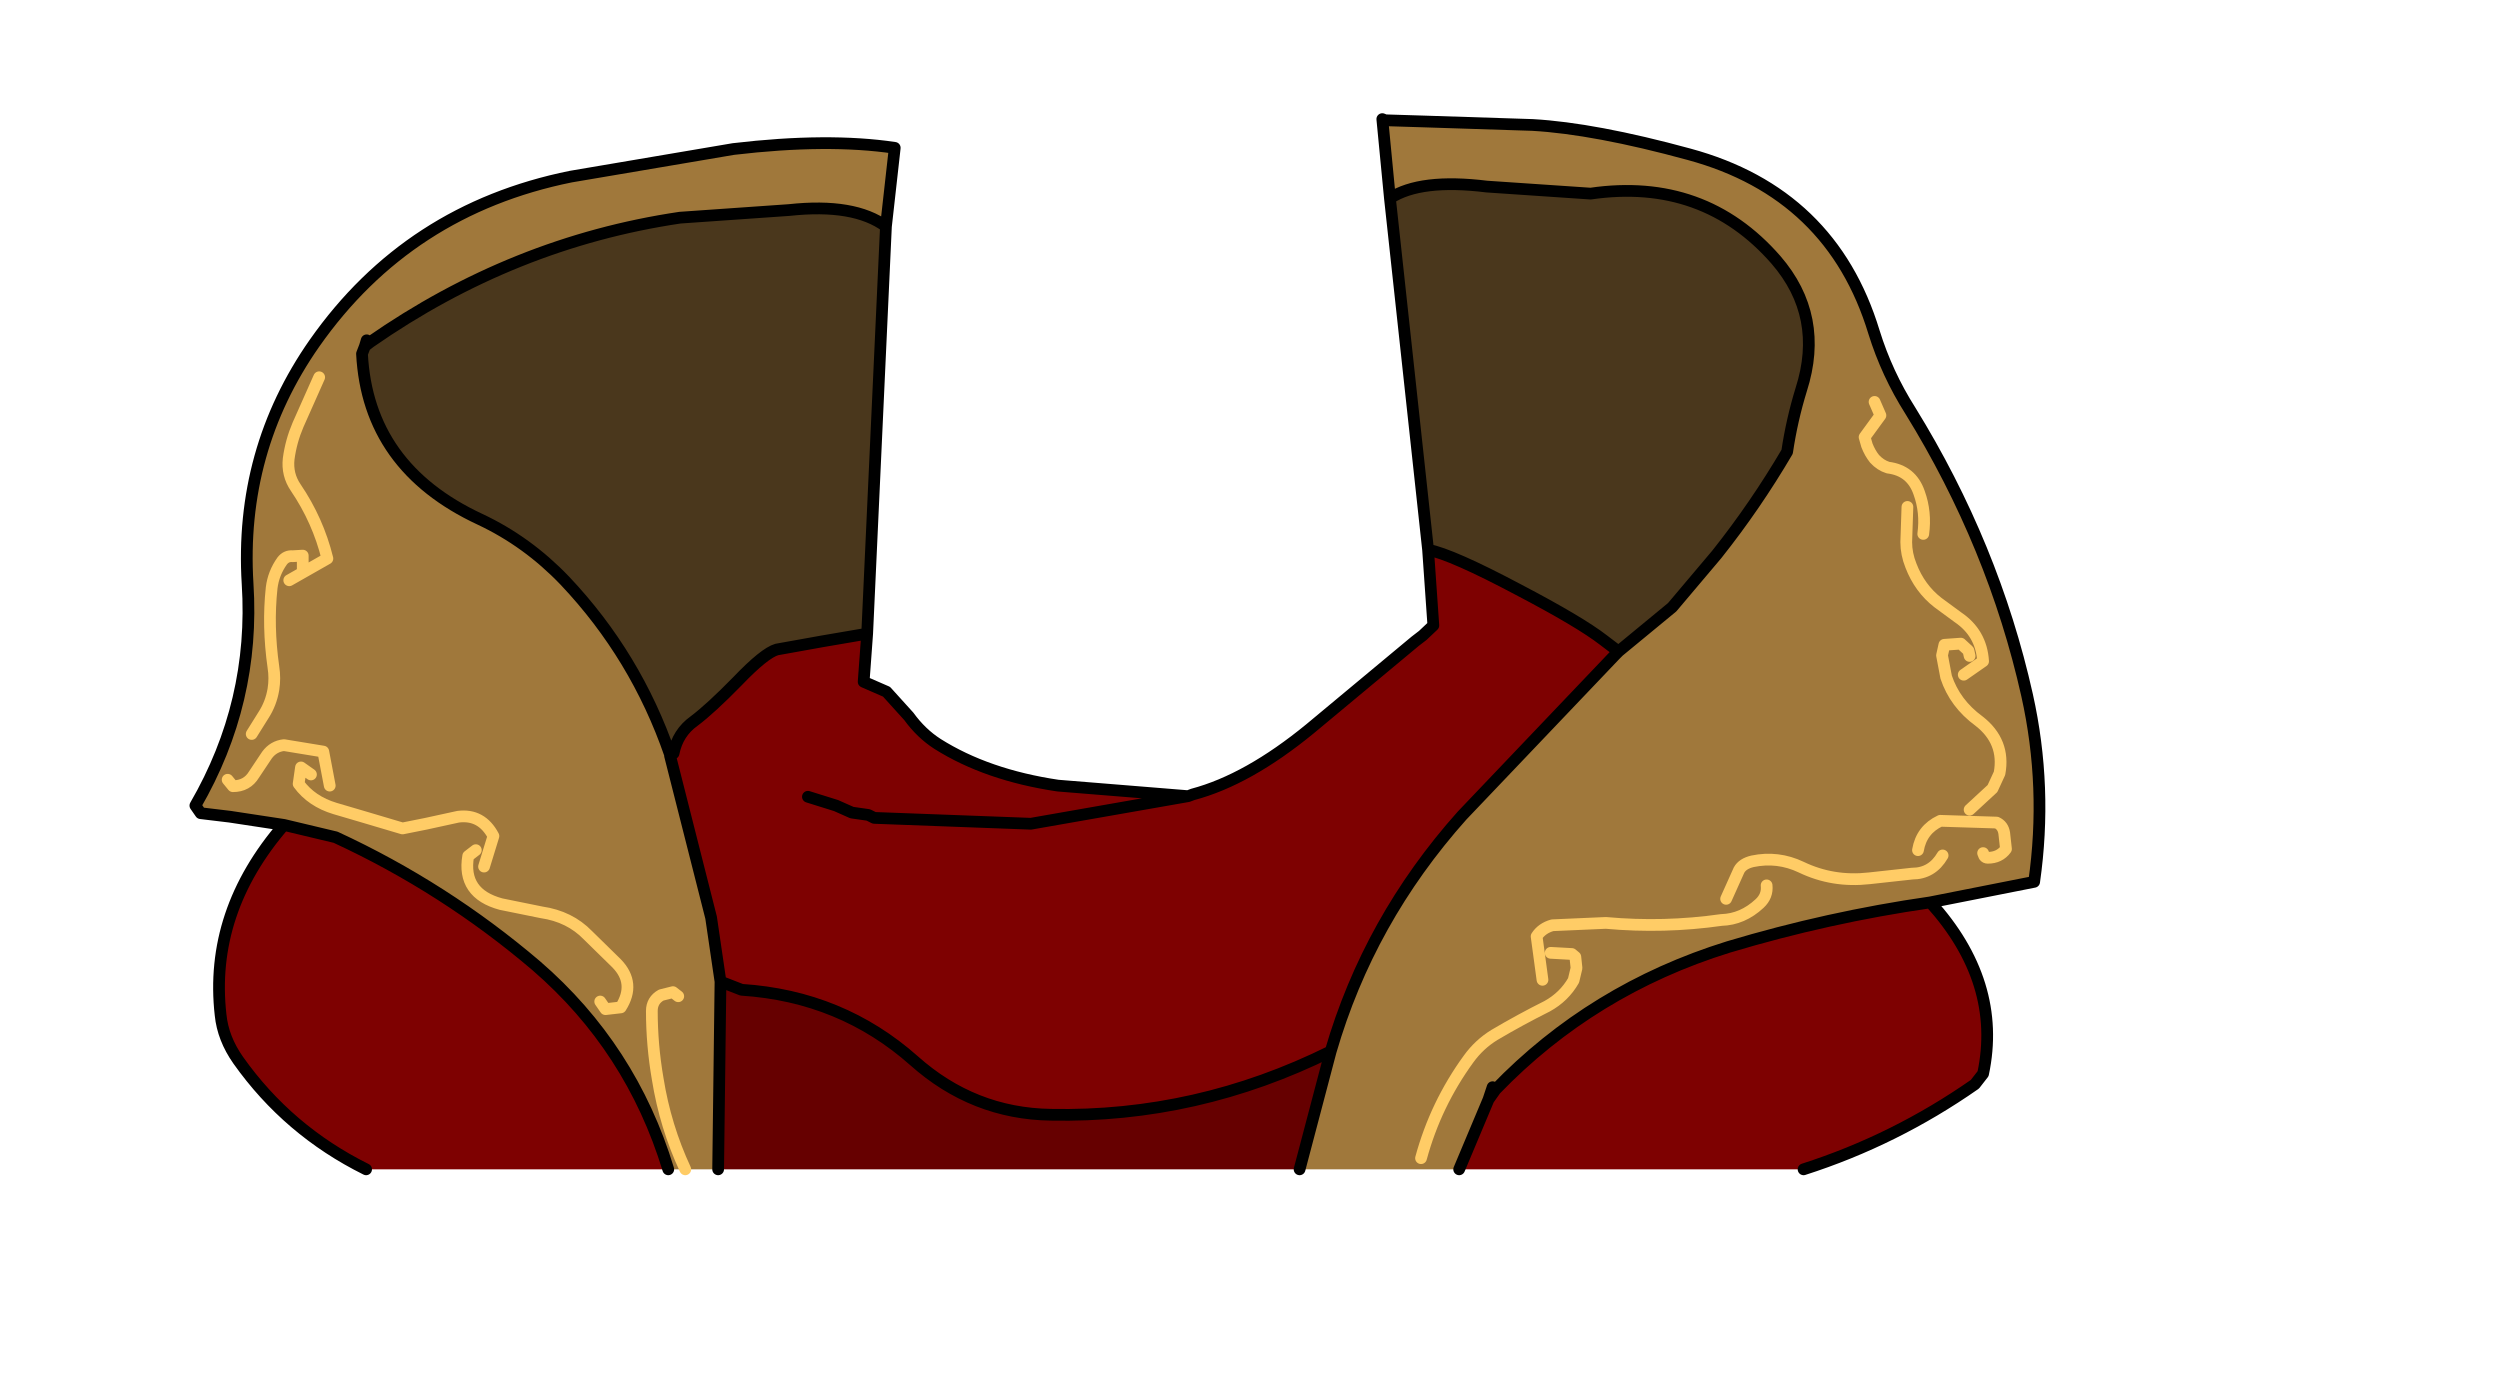 <svg xmlns:xlink="http://www.w3.org/1999/xlink" xmlns="http://www.w3.org/2000/svg" height="119.1px" width="213.05px">
  <g transform="matrix(1.0, 0.0, 0.0, 1.0, 94.65, 81.2)">
    <g data-characterId="938" height="90.5" transform="matrix(1.0, 0.0, 0.0, 1.0, -78.5, -71.55)" width="158.15" xlink:href="#shape0"><g id="shape0" transform="matrix(1.0, 0.0, 0.0, 1.0, 78.5, 71.55)">
      <path d="M43.0 -25.4 L29.95 -11.7 Q22.0 -2.8 18.75 8.4 7.35 14.05 -5.1 13.8 -11.7 13.7 -16.75 9.2 -22.95 3.7 -31.45 3.15 L-33.25 2.45 -34.05 -3.0 -37.55 -16.8 -37.25 -17.0 Q-36.9 -18.75 -35.5 -19.75 -34.1 -20.8 -31.8 -23.15 -29.5 -25.55 -28.45 -25.85 L-24.55 -26.55 -20.75 -27.2 -21.05 -23.1 -19.1 -22.25 -17.2 -20.15 Q-16.15 -18.7 -14.75 -17.8 -10.55 -15.15 -4.5 -14.25 L6.6 -13.35 7.0 -13.3 7.0 -13.5 Q11.7 -14.75 17.0 -19.1 L25.95 -26.55 26.6 -27.05 27.5 -27.9 27.05 -34.35 Q29.1 -33.95 34.75 -30.95 40.0 -28.2 42.0 -26.65 L43.25 -25.7 43.0 -25.4 M29.7 18.45 L32.2 12.5 32.8 11.65 Q41.05 3.1 52.65 -0.5 61.15 -3.05 69.85 -4.3 76.0 2.5 74.35 10.3 L73.65 11.2 Q66.85 15.95 59.05 18.45 L29.7 18.45 M-25.8 -13.3 L-23.4 -12.55 -22.05 -11.95 -20.65 -11.75 -20.15 -11.5 -6.8 -11.0 6.6 -13.35 -6.8 -11.0 -20.15 -11.5 -20.65 -11.75 -22.05 -11.95 -23.4 -12.55 -25.8 -13.3 M-70.45 -10.9 L-66.05 -9.85 Q-56.75 -5.55 -48.95 1.1 -40.85 8.1 -37.7 18.45 L-63.45 18.45 Q-70.1 15.15 -74.35 9.15 -75.65 7.3 -75.85 5.3 -76.85 -3.5 -70.45 -10.9" fill="#7e0101" fill-rule="evenodd" stroke="none"/>
      <path d="M23.8 -64.3 L23.15 -71.05 23.4 -70.95 26.65 -70.85 35.95 -70.55 Q41.25 -70.25 49.3 -68.05 61.45 -64.75 65.05 -52.9 66.15 -49.35 68.15 -46.2 75.25 -34.7 78.1 -21.95 79.85 -14.1 78.7 -6.05 L69.85 -4.3 Q61.15 -3.05 52.65 -0.5 41.05 3.1 32.8 11.65 L32.55 11.45 32.2 12.5 29.7 18.45 16.1 18.45 18.75 8.4 Q22.0 -2.8 29.95 -11.7 L43.0 -25.4 43.3 -25.7 47.85 -29.45 51.65 -33.95 Q54.95 -38.1 57.65 -42.7 58.05 -45.4 58.85 -48.0 60.85 -54.25 56.7 -59.05 50.55 -66.1 40.9 -64.7 L32.05 -65.3 Q26.4 -66.0 23.8 -64.3 M-37.55 -16.8 L-34.05 -3.0 -33.25 2.45 -33.45 18.45 -36.25 18.45 -37.7 18.45 Q-40.85 8.1 -48.95 1.1 -56.75 -5.55 -66.05 -9.85 L-70.45 -10.9 -75.05 -11.6 -77.55 -11.9 -78.0 -12.55 Q-72.9 -21.35 -73.55 -31.45 -74.25 -42.8 -67.85 -51.95 -59.85 -63.35 -46.0 -66.15 L-32.15 -68.5 Q-24.1 -69.45 -18.4 -68.6 L-19.15 -61.9 Q-21.85 -63.9 -27.4 -63.3 L-36.7 -62.65 Q-50.9 -60.55 -63.1 -52.05 L-63.4 -52.2 -63.55 -51.7 -63.8 -51.05 Q-63.3 -41.4 -53.75 -36.95 -49.7 -35.05 -46.5 -31.7 -40.45 -25.3 -37.55 -16.9 L-37.55 -16.8 M73.2 -25.3 L73.1 -25.75 72.45 -26.35 71.05 -26.25 70.85 -25.35 71.2 -23.5 Q71.95 -21.25 74.0 -19.75 76.25 -18.0 75.75 -15.3 L75.15 -14.0 73.2 -12.2 75.15 -14.0 75.75 -15.3 Q76.25 -18.0 74.0 -19.75 71.95 -21.25 71.2 -23.5 L70.85 -25.35 71.05 -26.25 72.45 -26.35 73.1 -25.75 73.2 -25.3 M67.9 -38.0 L67.8 -35.0 Q67.8 -34.0 68.2 -33.0 68.95 -31.05 70.5 -29.85 L72.2 -28.6 Q74.2 -27.25 74.35 -24.85 L72.7 -23.7 74.35 -24.85 Q74.2 -27.25 72.2 -28.6 L70.5 -29.85 Q68.95 -31.05 68.2 -33.0 67.8 -34.0 67.8 -35.0 L67.9 -38.0 M65.1 -46.95 L65.6 -45.8 64.25 -43.95 64.45 -43.25 Q64.7 -42.6 65.1 -42.1 65.6 -41.55 66.25 -41.35 68.25 -41.1 68.9 -39.2 69.5 -37.55 69.25 -35.7 69.5 -37.55 68.9 -39.2 68.25 -41.1 66.25 -41.35 65.6 -41.55 65.1 -42.1 64.7 -42.6 64.45 -43.25 L64.25 -43.95 65.6 -45.8 65.1 -46.95 M55.9 -5.75 Q56.0 -4.85 55.3 -4.2 53.85 -2.85 52.05 -2.8 47.15 -2.1 42.2 -2.55 L37.65 -2.35 Q36.75 -2.1 36.3 -1.4 L36.8 2.3 36.3 -1.4 Q36.75 -2.1 37.65 -2.35 L42.2 -2.55 Q47.15 -2.1 52.05 -2.8 53.85 -2.85 55.3 -4.2 56.0 -4.85 55.9 -5.75 M74.35 -8.5 L74.45 -8.25 Q74.55 -8.1 74.75 -8.1 75.75 -8.1 76.3 -8.85 L76.15 -10.2 Q76.05 -10.85 75.5 -11.1 L70.7 -11.25 Q69.1 -10.5 68.8 -8.75 69.1 -10.5 70.7 -11.25 L75.5 -11.1 Q76.05 -10.85 76.15 -10.2 L76.3 -8.85 Q75.75 -8.1 74.75 -8.1 74.55 -8.1 74.45 -8.25 L74.35 -8.5 M70.9 -8.3 Q70.0 -6.75 68.3 -6.75 L64.65 -6.35 Q61.55 -6.0 58.85 -7.3 56.85 -8.25 54.7 -7.8 53.85 -7.6 53.55 -7.05 L52.45 -4.6 53.55 -7.05 Q53.85 -7.6 54.7 -7.8 56.85 -8.25 58.85 -7.3 61.55 -6.0 64.65 -6.35 L68.3 -6.75 Q70.0 -6.75 70.9 -8.3 M37.5 0.0 L39.3 0.1 39.6 0.35 39.7 1.3 39.45 2.35 Q38.65 3.75 37.2 4.55 34.9 5.7 32.7 7.0 31.4 7.8 30.5 9.05 27.7 12.9 26.45 17.5 27.7 12.9 30.5 9.05 31.4 7.8 32.7 7.0 34.9 5.7 37.2 4.55 38.65 3.75 39.45 2.35 L39.7 1.3 39.6 0.35 39.3 0.1 37.5 0.0 M-36.85 3.7 L-37.3 3.35 -38.3 3.6 Q-39.1 4.05 -39.1 4.95 -39.1 7.85 -38.6 10.75 -37.95 14.8 -36.25 18.45 -37.95 14.8 -38.6 10.75 -39.1 7.85 -39.1 4.95 -39.1 4.05 -38.3 3.6 L-37.3 3.35 -36.85 3.7 M-54.1 -8.75 L-54.75 -8.25 Q-55.3 -5.05 -51.95 -4.15 L-48.5 -3.45 Q-46.1 -3.1 -44.55 -1.5 L-42.1 0.9 Q-40.45 2.6 -41.75 4.65 L-43.05 4.8 -43.5 4.15 -43.05 4.8 -41.75 4.65 Q-40.45 2.6 -42.1 0.9 L-44.55 -1.5 Q-46.1 -3.1 -48.5 -3.45 L-51.95 -4.15 Q-55.3 -5.05 -54.75 -8.25 L-54.1 -8.75 M-75.25 -14.75 L-74.8 -14.2 Q-73.6 -14.2 -73.0 -15.2 L-71.9 -16.85 Q-71.35 -17.6 -70.45 -17.7 L-67.1 -17.15 -66.55 -14.25 -67.1 -17.15 -70.45 -17.7 Q-71.35 -17.6 -71.9 -16.85 L-73.0 -15.2 Q-73.6 -14.2 -74.8 -14.2 L-75.25 -14.75 M-68.15 -15.2 L-69.0 -15.8 -69.2 -14.4 Q-68.1 -12.9 -66.1 -12.3 L-63.55 -11.55 -60.35 -10.6 -58.35 -11.0 -55.6 -11.6 Q-53.6 -11.85 -52.6 -9.95 L-53.4 -7.35 -52.6 -9.95 Q-53.6 -11.85 -55.6 -11.6 L-58.35 -11.0 -60.35 -10.6 -63.55 -11.55 -66.1 -12.3 Q-68.1 -12.9 -69.2 -14.4 L-69.0 -15.8 -68.15 -15.2 M-68.85 -32.7 L-68.85 -33.85 -69.7 -33.8 Q-70.25 -33.85 -70.6 -33.4 -71.35 -32.35 -71.5 -31.1 -71.85 -27.85 -71.35 -24.35 -71.2 -23.4 -71.35 -22.45 -71.55 -21.25 -72.2 -20.25 L-73.2 -18.65 -72.2 -20.25 Q-71.55 -21.25 -71.35 -22.45 -71.2 -23.4 -71.35 -24.35 -71.85 -27.85 -71.5 -31.1 -71.35 -32.35 -70.6 -33.4 -70.25 -33.85 -69.7 -33.8 L-68.85 -33.85 -68.85 -32.7 M-67.45 -49.05 L-69.25 -45.0 Q-69.85 -43.6 -70.05 -42.1 -70.2 -40.75 -69.45 -39.65 -67.55 -36.85 -66.75 -33.6 L-70.0 -31.75 -66.75 -33.6 Q-67.55 -36.85 -69.45 -39.65 -70.2 -40.75 -70.05 -42.1 -69.85 -43.6 -69.25 -45.0 L-67.45 -49.05" fill="#a0783b" fill-rule="evenodd" stroke="none"/>
      <path d="M23.8 -64.3 Q26.4 -66.0 32.05 -65.3 L40.9 -64.7 Q50.55 -66.1 56.7 -59.05 60.85 -54.25 58.85 -48.0 58.05 -45.4 57.65 -42.7 54.95 -38.1 51.65 -33.95 L47.85 -29.45 43.3 -25.7 43.25 -25.7 42.0 -26.65 Q40.0 -28.2 34.75 -30.95 29.1 -33.95 27.05 -34.35 L23.8 -64.3 M-20.75 -27.2 L-24.55 -26.55 -28.45 -25.85 Q-29.5 -25.55 -31.8 -23.15 -34.1 -20.8 -35.5 -19.75 -36.9 -18.75 -37.25 -17.0 L-37.55 -16.9 Q-40.45 -25.3 -46.5 -31.7 -49.7 -35.05 -53.75 -36.95 -63.3 -41.4 -63.8 -51.05 L-63.55 -51.7 -63.1 -52.05 Q-50.9 -60.55 -36.7 -62.65 L-27.4 -63.3 Q-21.85 -63.9 -19.15 -61.9 L-20.75 -27.2" fill="#4a371c" fill-rule="evenodd" stroke="none"/>
      <path d="M18.75 8.4 L16.1 18.45 -33.45 18.45 -33.25 2.45 -31.45 3.15 Q-22.95 3.7 -16.75 9.2 -11.7 13.7 -5.1 13.8 7.35 14.05 18.75 8.4" fill="#660000" fill-rule="evenodd" stroke="none"/>
      <path d="M69.85 -4.3 L78.7 -6.05 Q79.85 -14.1 78.1 -21.95 75.25 -34.7 68.15 -46.2 66.15 -49.35 65.05 -52.9 61.45 -64.75 49.3 -68.05 41.25 -70.25 35.95 -70.55 L26.65 -70.85 23.4 -70.95 23.15 -71.05 23.8 -64.3 Q26.4 -66.0 32.05 -65.3 L40.9 -64.7 Q50.55 -66.1 56.7 -59.05 60.85 -54.25 58.85 -48.0 58.05 -45.4 57.65 -42.7 54.95 -38.1 51.65 -33.95 L47.85 -29.45 43.3 -25.7 43.0 -25.4 29.95 -11.7 Q22.0 -2.8 18.75 8.4 L16.1 18.45 M29.7 18.45 L32.2 12.5 32.55 11.45 M32.8 11.65 Q41.05 3.1 52.65 -0.5 61.15 -3.05 69.85 -4.3 76.0 2.5 74.35 10.3 L73.65 11.2 Q66.85 15.95 59.05 18.45 M43.25 -25.7 L42.0 -26.65 Q40.0 -28.2 34.75 -30.95 29.1 -33.95 27.05 -34.35 L27.5 -27.9 26.6 -27.05 25.95 -26.55 17.0 -19.1 Q11.7 -14.75 7.0 -13.5 L6.6 -13.35 -4.5 -14.25 Q-10.55 -15.15 -14.75 -17.8 -16.15 -18.7 -17.2 -20.15 L-19.1 -22.25 -21.05 -23.1 -20.75 -27.2 -24.55 -26.55 -28.45 -25.85 Q-29.5 -25.55 -31.8 -23.15 -34.1 -20.8 -35.5 -19.75 -36.9 -18.75 -37.25 -17.0 L-37.55 -16.8 -34.05 -3.0 -33.25 2.45 -31.45 3.15 Q-22.95 3.7 -16.75 9.2 -11.7 13.7 -5.1 13.8 7.35 14.05 18.75 8.4 M6.6 -13.35 L-6.8 -11.0 -20.15 -11.5 -20.65 -11.75 -22.05 -11.95 -23.4 -12.55 -25.8 -13.3 M43.3 -25.7 L43.25 -25.7 M27.05 -34.35 L23.8 -64.3 M32.8 11.65 L32.2 12.5 M-19.15 -61.9 L-18.4 -68.6 Q-24.1 -69.45 -32.15 -68.5 L-46.0 -66.15 Q-59.85 -63.35 -67.85 -51.95 -74.25 -42.8 -73.55 -31.45 -72.9 -21.35 -78.0 -12.55 L-77.55 -11.9 -75.05 -11.6 -70.45 -10.9 -66.05 -9.85 Q-56.75 -5.55 -48.95 1.1 -40.85 8.1 -37.7 18.45 M-63.1 -52.05 Q-50.9 -60.55 -36.7 -62.65 L-27.4 -63.3 Q-21.85 -63.9 -19.15 -61.9 L-20.75 -27.2 M-63.55 -51.7 L-63.4 -52.2 M-63.1 -52.05 L-63.55 -51.7 -63.8 -51.05 Q-63.3 -41.4 -53.75 -36.95 -49.7 -35.05 -46.5 -31.7 -40.45 -25.3 -37.55 -16.9 L-37.55 -16.8 M-33.45 18.45 L-33.25 2.45 M-70.45 -10.9 Q-76.85 -3.5 -75.85 5.3 -75.65 7.3 -74.35 9.15 -70.1 15.15 -63.45 18.45" fill="none" stroke="#000000" stroke-linecap="round" stroke-linejoin="round" stroke-width="1.0"/>
      <path d="M36.8 2.3 L36.3 -1.4 Q36.75 -2.1 37.65 -2.35 L42.2 -2.55 Q47.15 -2.1 52.05 -2.8 53.85 -2.85 55.3 -4.2 56.0 -4.85 55.9 -5.75 M69.25 -35.7 Q69.5 -37.55 68.9 -39.2 68.25 -41.1 66.25 -41.35 65.6 -41.55 65.1 -42.1 64.7 -42.6 64.45 -43.25 L64.25 -43.95 65.6 -45.8 65.1 -46.95 M72.7 -23.7 L74.35 -24.85 Q74.2 -27.25 72.2 -28.6 L70.5 -29.85 Q68.95 -31.05 68.2 -33.0 67.8 -34.0 67.8 -35.0 L67.9 -38.0 M73.2 -12.2 L75.15 -14.0 75.75 -15.3 Q76.25 -18.0 74.0 -19.75 71.95 -21.25 71.2 -23.5 L70.85 -25.35 71.05 -26.25 72.45 -26.35 73.1 -25.75 73.2 -25.3 M52.45 -4.6 L53.55 -7.05 Q53.85 -7.6 54.7 -7.8 56.85 -8.25 58.85 -7.3 61.55 -6.0 64.65 -6.35 L68.3 -6.75 Q70.0 -6.75 70.9 -8.3 M68.8 -8.75 Q69.1 -10.5 70.7 -11.25 L75.5 -11.1 Q76.05 -10.85 76.15 -10.2 L76.3 -8.85 Q75.75 -8.1 74.75 -8.1 74.55 -8.1 74.45 -8.25 L74.35 -8.5 M26.45 17.5 Q27.7 12.9 30.5 9.05 31.4 7.8 32.7 7.0 34.9 5.7 37.2 4.55 38.65 3.75 39.45 2.35 L39.7 1.3 39.6 0.35 39.3 0.1 37.5 0.0 M-36.25 18.45 Q-37.95 14.8 -38.6 10.75 -39.1 7.85 -39.1 4.95 -39.1 4.05 -38.3 3.6 L-37.3 3.35 -36.85 3.7 M-70.0 -31.75 L-66.75 -33.6 Q-67.55 -36.85 -69.45 -39.65 -70.2 -40.75 -70.05 -42.1 -69.85 -43.6 -69.25 -45.0 L-67.45 -49.05 M-73.2 -18.65 L-72.2 -20.25 Q-71.55 -21.25 -71.35 -22.45 -71.2 -23.4 -71.35 -24.35 -71.85 -27.85 -71.5 -31.1 -71.35 -32.35 -70.6 -33.4 -70.25 -33.85 -69.7 -33.8 L-68.85 -33.85 -68.85 -32.7 M-53.4 -7.35 L-52.6 -9.95 Q-53.6 -11.85 -55.6 -11.6 L-58.35 -11.0 -60.35 -10.6 -63.55 -11.55 -66.1 -12.3 Q-68.1 -12.9 -69.2 -14.4 L-69.0 -15.8 -68.15 -15.2 M-66.55 -14.25 L-67.1 -17.15 -70.45 -17.7 Q-71.35 -17.6 -71.9 -16.85 L-73.0 -15.2 Q-73.6 -14.2 -74.8 -14.2 L-75.25 -14.75 M-43.5 4.15 L-43.05 4.8 -41.75 4.65 Q-40.45 2.6 -42.1 0.9 L-44.55 -1.5 Q-46.1 -3.1 -48.5 -3.45 L-51.95 -4.15 Q-55.3 -5.05 -54.75 -8.25 L-54.1 -8.75" fill="none" stroke="#ffcc66" stroke-linecap="round" stroke-linejoin="round" stroke-width="1.0"/>
    </g>
  </g>
  </g>
  <defs>
    </defs>
</svg>